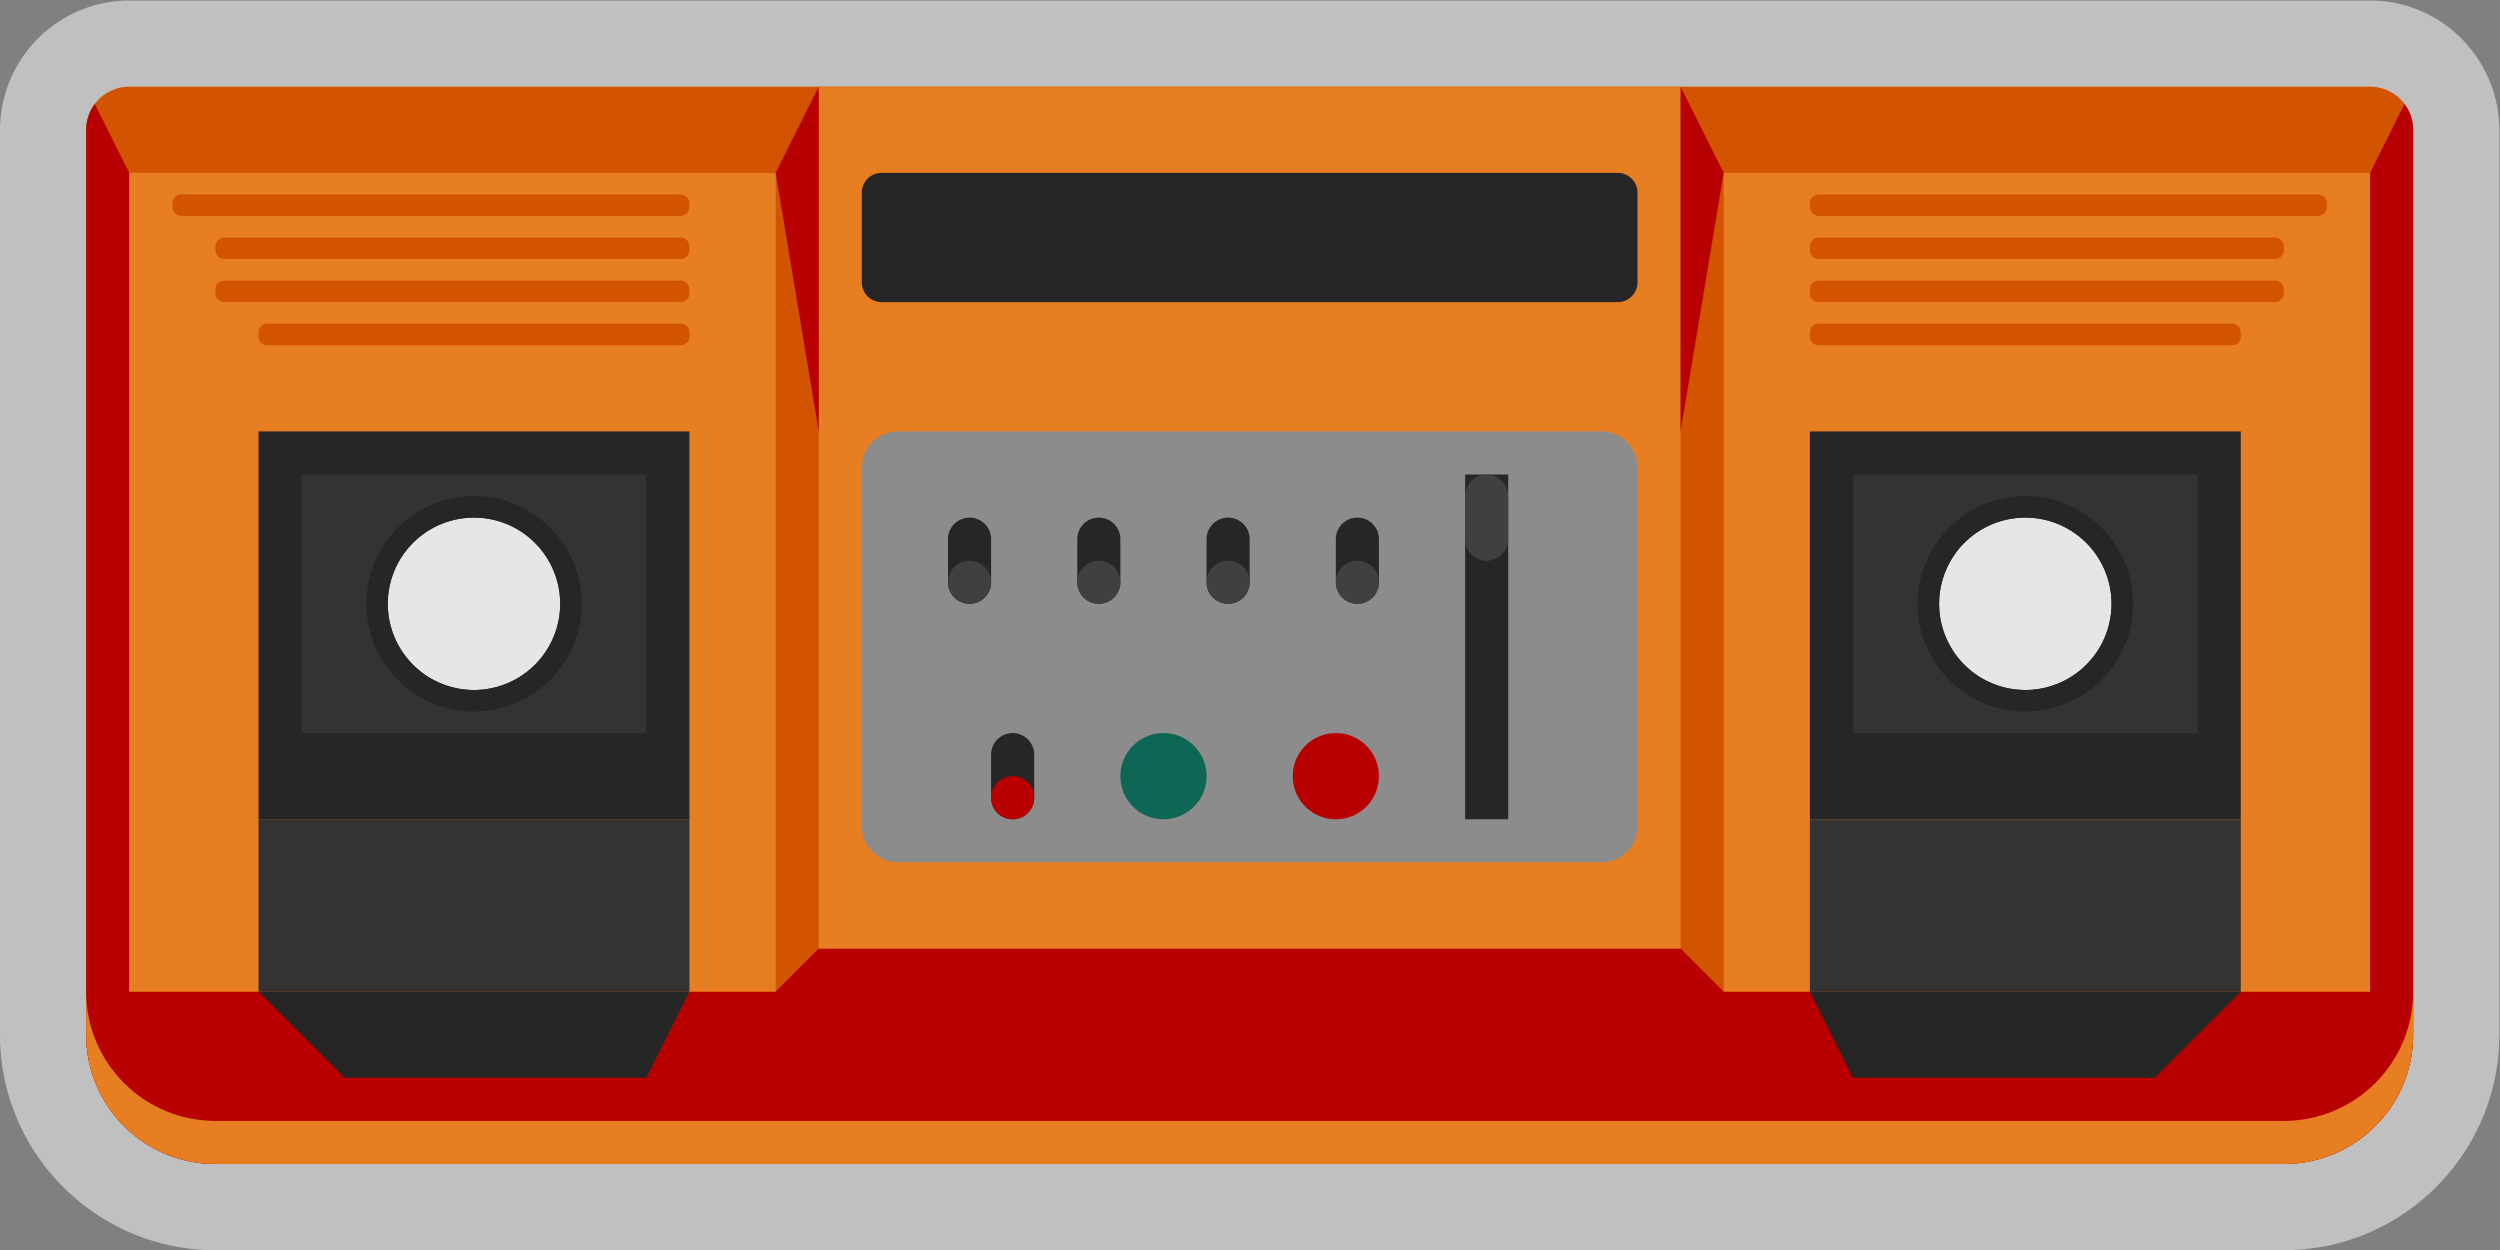 <svg xmlns="http://www.w3.org/2000/svg" xml:space="preserve" width="309.333" height="154.666"><rect width="100%" height="100%" fill="#808080" stroke="none"/><defs><clipPath id="a" clipPathUnits="userSpaceOnUse"><path d="M0 256h256V0H0Z"/></clipPath><clipPath id="b" clipPathUnits="userSpaceOnUse"><path d="M12 188h232V72H12Z"/></clipPath></defs><g clip-path="url(#a)" transform="matrix(1.333 0 0 -1.333 -16 250.666)"><g clip-path="url(#b)" style="opacity:.5"><path d="M0 0a10 10 0 0 1-.224.933l-.007.028-.006.022c-.056.199-.153.545-.309.963a12 12 0 0 1-.803 1.721 11.99 11.99 0 0 1-10.437 6.115h-208a12 12 0 0 1-10.457-6.15 9 9 0 0 1-.235-.436l-.012-.023-.012-.025a12 12 0 0 1-.519-1.188c-.158-.42-.255-.77-.309-.958l-.008-.03-.012-.044c-.046-.164-.148-.518-.232-.976a11.7 11.7 0 0 1-.204-2.17v-84c0-11.028 8.972-20 20-20h192c11.028 0 20 8.972 20 20v84C.214-1.482.144-.757 0 0" style="fill:#fff;fill-opacity:1;fill-rule:nonzero;stroke:none" transform="translate(243.786 178.218)"/></g><path d="M0 0h-192c-6.627 0-12 5.373-12 12v84a4 4 0 0 0 4 4H8a4 4 0 0 0 4-4V12C12 5.373 6.627 0 0 0" style="fill:#d35400;fill-opacity:1;fill-rule:nonzero;stroke:none" transform="translate(224 80)"/><path d="M0 0v-76h-60l-4 4h-80l-4-4h-60V0l-3.193 6.386A3.96 3.96 0 0 1-212 4v-84c0-6.627 5.373-12 12-12H-8c6.627 0 12 5.373 12 12V4c0 .898-.307 1.719-.807 2.386Z" style="fill:#b80000;fill-opacity:1;fill-rule:nonzero;stroke:none" transform="translate(232 172)"/><path d="M0 0h-192c-6.627 0-12 5.373-12 12V8c0-6.627 5.373-12 12-12H0C6.627-4 12 1.373 12 8v4C12 5.373 6.627 0 0 0" style="fill:#e77f22;fill-opacity:1;fill-rule:nonzero;stroke:none" transform="translate(224 84)"/><path d="M84 96H24v76h60zm148 0h-60v76h60zm-64 4H88v80h80z" style="fill:#e77f22;fill-opacity:1;fill-rule:nonzero;stroke:none"/><path d="M0 0h-38.419a.79.79 0 0 0-.79.791v.418a.79.79 0 0 0 .79.791H0a.79.79 0 0 0 .791-.791V.791A.79.79 0 0 0 0 0" style="fill:#d35400;fill-opacity:1;fill-rule:nonzero;stroke:none" transform="translate(75.21 156)"/><path d="M0 0h-42.342a.83.83 0 0 0-.829.829v.342c0 .458.371.829.829.829H0a.83.83 0 0 0 .829-.829V.829A.83.83 0 0 0 0 0" style="fill:#d35400;fill-opacity:1;fill-rule:nonzero;stroke:none" transform="translate(75.17 160)"/><path d="M0 0h-42.342a.83.83 0 0 0-.829.829v.342c0 .458.371.829.829.829H0a.83.83 0 0 0 .829-.829V.829A.83.83 0 0 0 0 0" style="fill:#d35400;fill-opacity:1;fill-rule:nonzero;stroke:none" transform="translate(75.17 164)"/><path d="M0 0h-46.268a.866.866 0 0 0-.866.866v.268c0 .478.388.866.866.866H0a.866.866 0 0 0 .866-.866V.866A.866.866 0 0 0 0 0" style="fill:#d35400;fill-opacity:1;fill-rule:nonzero;stroke:none" transform="translate(75.134 168)"/><path d="M0 0h-38.418a.79.79 0 0 0-.791.791v.418a.79.79 0 0 0 .791.791H0a.79.79 0 0 0 .791-.791V.791A.79.79 0 0 0 0 0" style="fill:#d35400;fill-opacity:1;fill-rule:nonzero;stroke:none" transform="translate(219.209 156)"/><path d="M0 0h-42.342a.83.83 0 0 0-.829.829v.342c0 .458.371.829.829.829H0a.83.83 0 0 0 .829-.829V.829A.83.83 0 0 0 0 0" style="fill:#d35400;fill-opacity:1;fill-rule:nonzero;stroke:none" transform="translate(223.17 160)"/><path d="M0 0h-42.342a.83.83 0 0 0-.829.829v.342c0 .458.371.829.829.829H0a.83.83 0 0 0 .829-.829V.829A.83.83 0 0 0 0 0" style="fill:#d35400;fill-opacity:1;fill-rule:nonzero;stroke:none" transform="translate(223.17 164)"/><path d="M0 0h-46.268a.866.866 0 0 0-.866.866v.268c0 .478.388.866.866.866H0a.866.866 0 0 0 .866-.866V.866A.866.866 0 0 0 0 0" style="fill:#d35400;fill-opacity:1;fill-rule:nonzero;stroke:none" transform="translate(227.134 168)"/><path d="M0 0h-68.326a1.836 1.836 0 0 0-1.837 1.837v8.326c0 1.015.822 1.837 1.837 1.837H0a1.836 1.836 0 0 0 1.837-1.837V1.837A1.836 1.836 0 0 0 0 0" style="fill:#262626;fill-opacity:1;fill-rule:nonzero;stroke:none" transform="translate(162.163 160)"/><path d="M0 0h-65.292a3.354 3.354 0 0 0-3.354 3.354v33.292A3.354 3.354 0 0 0-65.292 40H0a3.353 3.353 0 0 0 3.354-3.354V3.354A3.354 3.354 0 0 0 0 0" style="fill:#8c8c8c;fill-opacity:1;fill-rule:nonzero;stroke:none" transform="translate(160.645 108)"/><path d="M0 0a2 2 0 0 0-2 2v4a2 2 0 0 0 4 0V2a2 2 0 0 0-2-2" style="fill:#262626;fill-opacity:1;fill-rule:nonzero;stroke:none" transform="translate(102 132)"/><path d="M0 0a2 2 0 0 0-2 2v4a2 2 0 0 0 4 0V2a2 2 0 0 0-2-2" style="fill:#262626;fill-opacity:1;fill-rule:nonzero;stroke:none" transform="translate(106 112)"/><path d="M0 0a2 2 0 1 0-4.001.001A2 2 0 0 0 0 0" style="fill:#b80000;fill-opacity:1;fill-rule:nonzero;stroke:none" transform="translate(108 114)"/><path d="M0 0a2 2 0 0 0-2 2v4a2 2 0 0 0 4 0V2a2 2 0 0 0-2-2" style="fill:#262626;fill-opacity:1;fill-rule:nonzero;stroke:none" transform="translate(114 132)"/><path d="M0 0a2 2 0 1 0-4.001.001A2 2 0 0 0 0 0" style="fill:#404040;fill-opacity:1;fill-rule:nonzero;stroke:none" transform="translate(116 134)"/><path d="M0 0a2 2 0 1 0-4.001.001A2 2 0 0 0 0 0" style="fill:#404040;fill-opacity:1;fill-rule:nonzero;stroke:none" transform="translate(104 134)"/><path d="M0 0a2 2 0 0 0-2 2v4a2 2 0 0 0 4 0V2a2 2 0 0 0-2-2" style="fill:#262626;fill-opacity:1;fill-rule:nonzero;stroke:none" transform="translate(126 132)"/><path d="M0 0a2 2 0 1 0-4.001.001A2 2 0 0 0 0 0" style="fill:#404040;fill-opacity:1;fill-rule:nonzero;stroke:none" transform="translate(128 134)"/><path d="M0 0a2 2 0 0 0-2 2v4a2 2 0 0 0 4 0V2a2 2 0 0 0-2-2" style="fill:#262626;fill-opacity:1;fill-rule:nonzero;stroke:none" transform="translate(138 132)"/><path d="M0 0a2 2 0 1 0-4.001.001A2 2 0 0 0 0 0" style="fill:#404040;fill-opacity:1;fill-rule:nonzero;stroke:none" transform="translate(140 134)"/><path d="M0 0a4 4 0 1 0-8 0 4 4 0 0 0 8 0" style="fill:#0e6654;fill-opacity:1;fill-rule:nonzero;stroke:none" transform="translate(124 116)"/><path d="M0 0a4 4 0 1 0-8 0 4 4 0 0 0 8 0" style="fill:#b80000;fill-opacity:1;fill-rule:nonzero;stroke:none" transform="translate(140 116)"/><path d="M152 112h-4v32h4z" style="fill:#262626;fill-opacity:1;fill-rule:nonzero;stroke:none"/><path d="M0 0a2 2 0 0 1-2-2v-4a2 2 0 0 1 4 0v4a2 2 0 0 1-2 2" style="fill:#404040;fill-opacity:1;fill-rule:nonzero;stroke:none" transform="translate(150 144)"/><path d="M76 112H36v36h40z" style="fill:#262626;fill-opacity:1;fill-rule:nonzero;stroke:none"/><path d="M72 120H40v24h32z" style="fill:#333;fill-opacity:1;fill-rule:nonzero;stroke:none"/><path d="M0 0a8 8 0 1 0-16 0A8 8 0 0 0 0 0" style="fill:#e6e6e6;fill-opacity:1;fill-rule:nonzero;stroke:none" transform="translate(64 132)"/><path d="M0 0c-5.514 0-10-4.486-10-10s4.486-10 10-10 10 4.486 10 10S5.514 0 0 0m0-2a8 8 0 1 0 0-16A8 8 0 0 0 0-2" style="fill:#262626;fill-opacity:1;fill-rule:nonzero;stroke:none" transform="translate(56 142)"/><path d="M76 112H36V96h40z" style="fill:#333;fill-opacity:1;fill-rule:nonzero;stroke:none"/><path d="m0 0 8-8h28l4 8z" style="fill:#262626;fill-opacity:1;fill-rule:nonzero;stroke:none" transform="translate(36 96)"/><path d="M180 112h40v36h-40z" style="fill:#262626;fill-opacity:1;fill-rule:nonzero;stroke:none"/><path d="M184 120h32v24h-32z" style="fill:#333;fill-opacity:1;fill-rule:nonzero;stroke:none"/><path d="M0 0a8 8 0 1 1 16 0A8 8 0 0 1 0 0" style="fill:#e6e6e6;fill-opacity:1;fill-rule:nonzero;stroke:none" transform="translate(192 132)"/><path d="M0 0c-5.514 0-10-4.486-10-10s4.486-10 10-10 10 4.486 10 10S5.514 0 0 0m0-2a8 8 0 1 0 0-16A8 8 0 0 0 0-2" style="fill:#262626;fill-opacity:1;fill-rule:nonzero;stroke:none" transform="translate(200 142)"/><path d="M180 112h40V96h-40z" style="fill:#333;fill-opacity:1;fill-rule:nonzero;stroke:none"/><path d="m0 0-8-8h-28l-4 8z" style="fill:#262626;fill-opacity:1;fill-rule:nonzero;stroke:none" transform="translate(220 96)"/><path d="m0 0 4-24V8Z" style="fill:#b80000;fill-opacity:1;fill-rule:nonzero;stroke:none" transform="translate(84 172)"/><path d="m0 0-4-24V8Z" style="fill:#b80000;fill-opacity:1;fill-rule:nonzero;stroke:none" transform="translate(172 172)"/></g></svg>